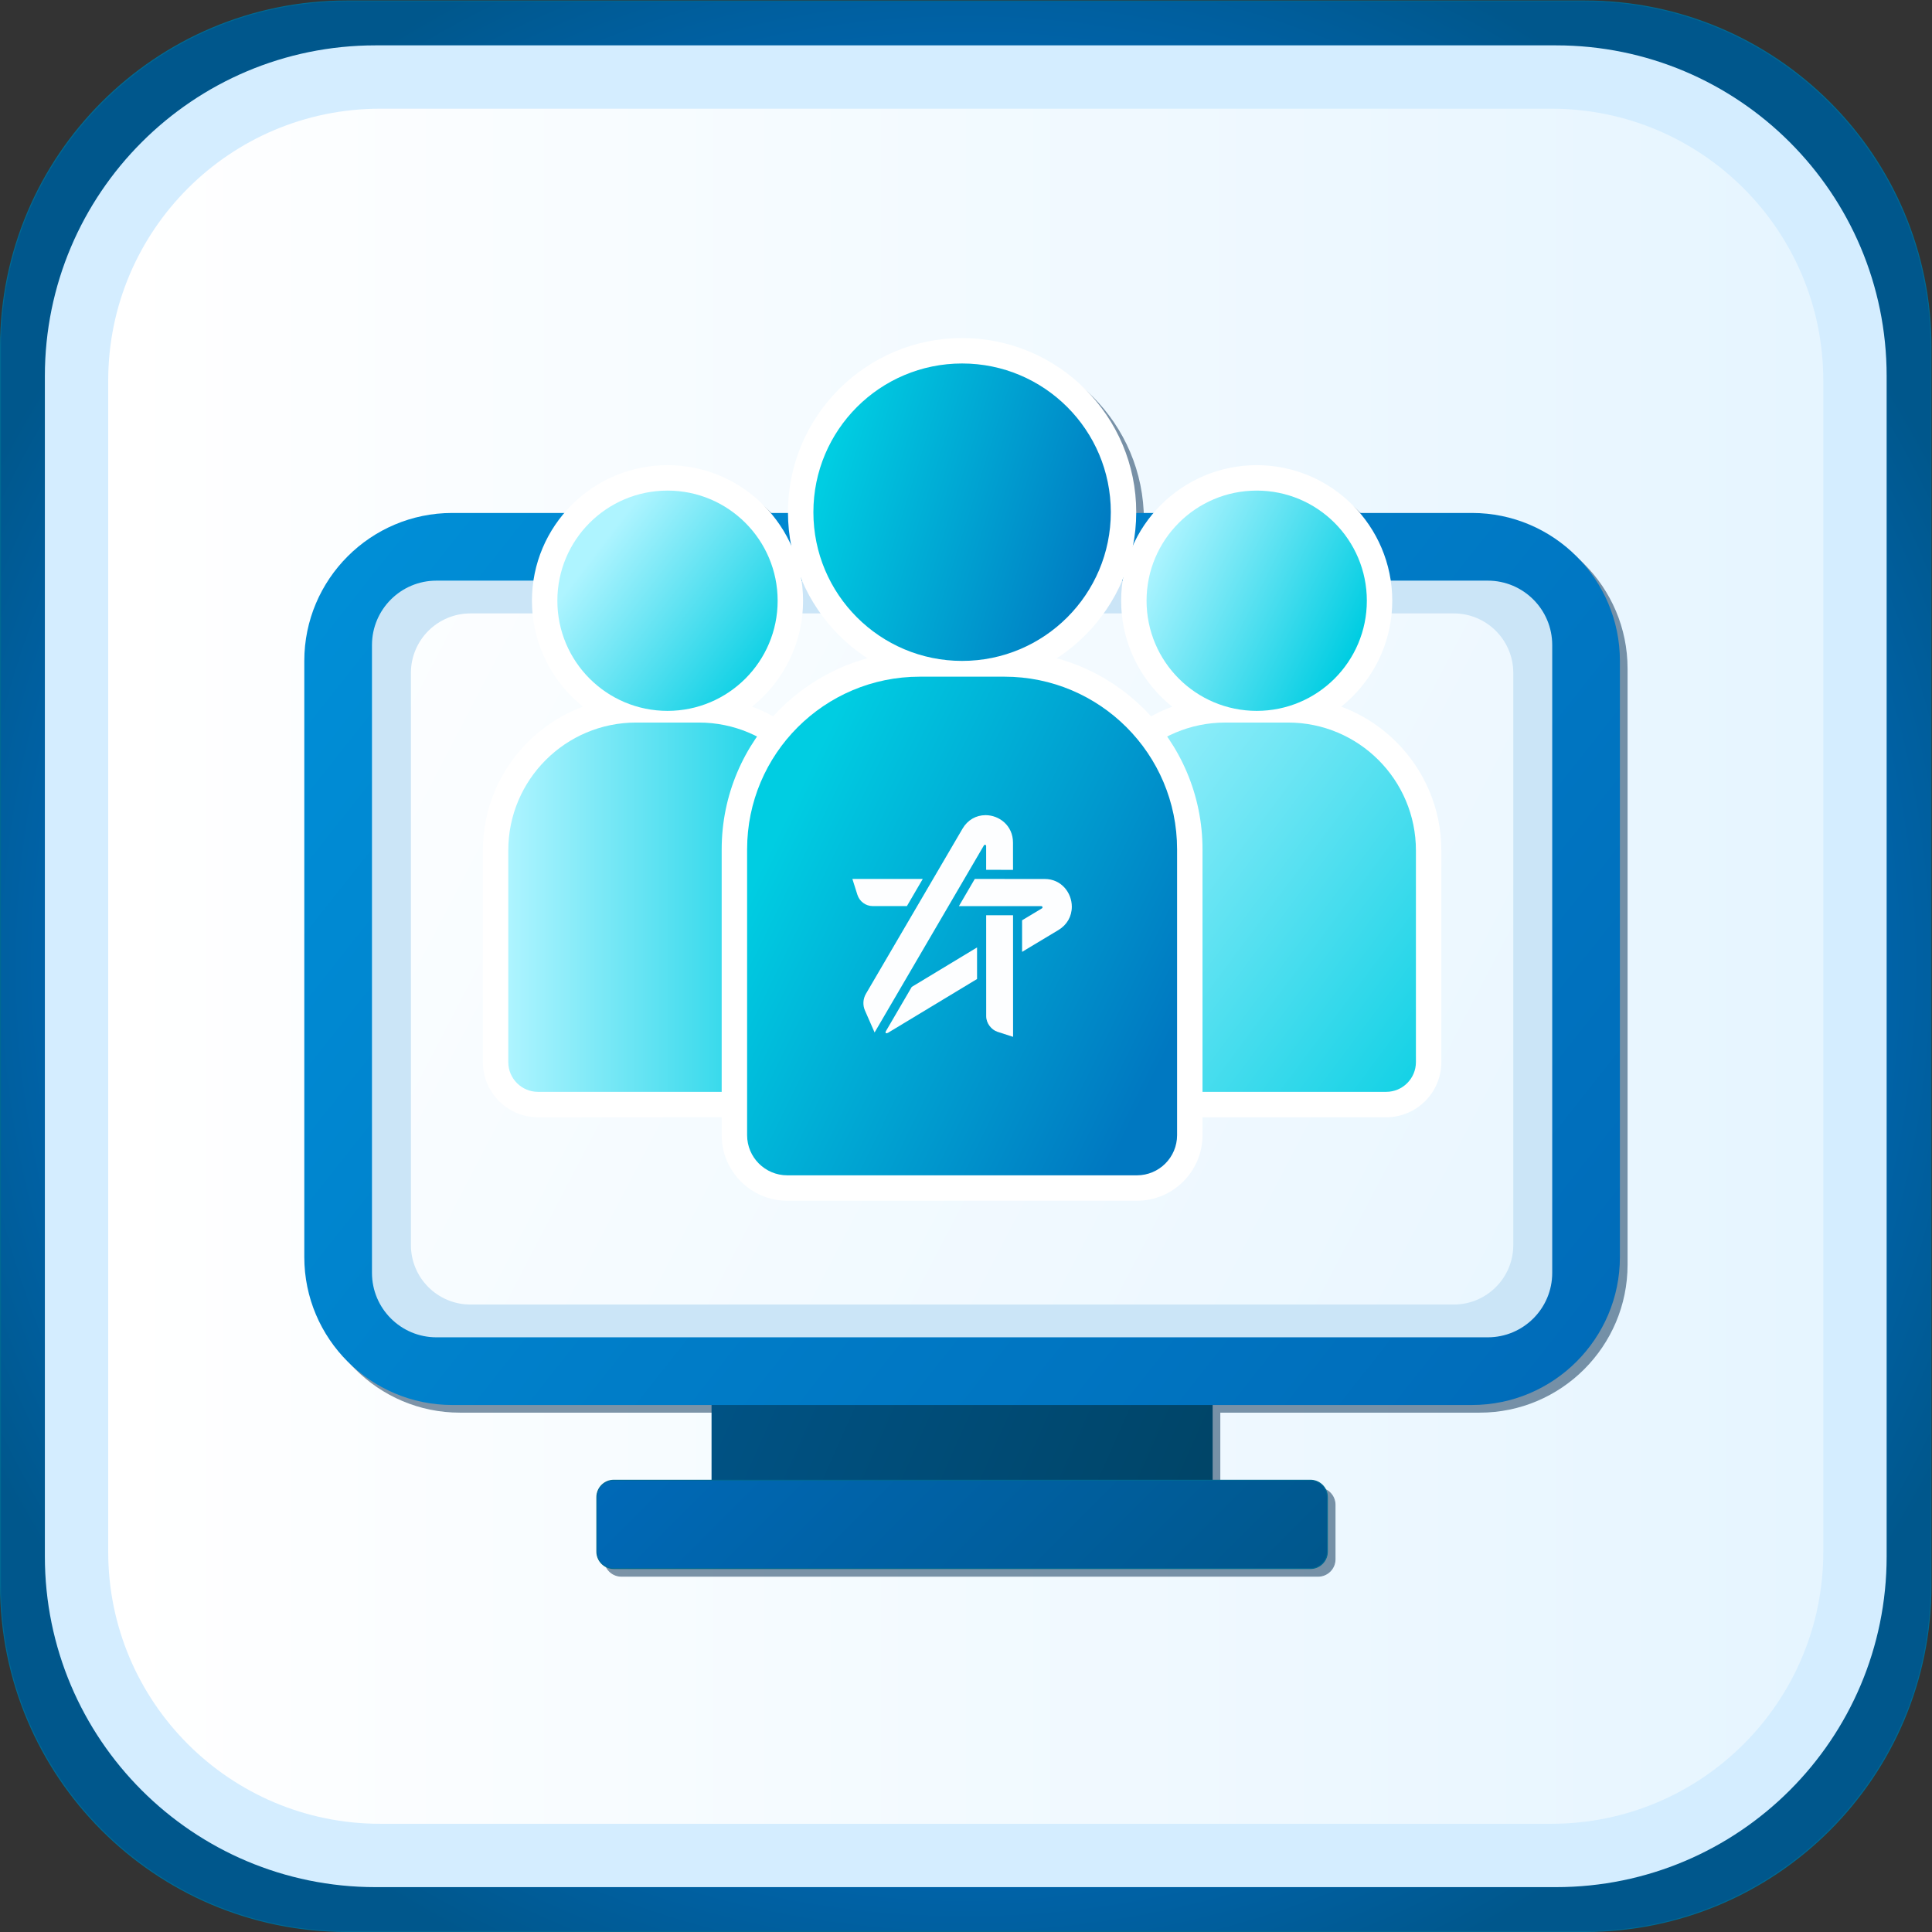 <?xml version="1.0" encoding="UTF-8" standalone="no"?>
<!-- Created with Inkscape (http://www.inkscape.org/) -->

<svg
   version="1.1"
   id="svg2"
   xml:space="preserve"
   width="672.125"
   height="672.125"
   viewBox="0 0 672.125 672.125"
   sodipodi:docname="1235b8b2037883127f43b0c1a2c9bd07.ai"
   xmlns:inkscape="http://www.inkscape.org/namespaces/inkscape"
   xmlns:sodipodi="http://sodipodi.sourceforge.net/DTD/sodipodi-0.dtd"
   xmlns="http://www.w3.org/2000/svg"
   xmlns:svg="http://www.w3.org/2000/svg"><rect x="0" y="0" width="672.125" height="672.125" fill="#333333" stroke="none"/><defs
     id="defs6"><radialGradient
       fx="0"
       fy="0"
       cx="0"
       cy="0"
       r="1"
       gradientUnits="userSpaceOnUse"
       gradientTransform="matrix(312.442,-2.763,-2.763,-312.442,256,256)"
       spreadMethod="pad"
       id="radialGradient30"><stop
         style="stop-opacity:1;stop-color:#0069b7"
         offset="0"
         id="stop22" /><stop
         style="stop-opacity:1;stop-color:#0069b7"
         offset="0.681"
         id="stop24" /><stop
         style="stop-opacity:1;stop-color:#00578c"
         offset="0.907"
         id="stop26" /><stop
         style="stop-opacity:1;stop-color:#00578c"
         offset="1"
         id="stop28" /></radialGradient><clipPath
       clipPathUnits="userSpaceOnUse"
       id="clipPath40"><path
         d="M 0,512 H 512 V 0 H 0 Z"
         id="path38" /></clipPath><linearGradient
       x1="0"
       y1="0"
       x2="1"
       y2="0"
       gradientUnits="userSpaceOnUse"
       gradientTransform="matrix(447.61,0,0,-447.61,32.195,256)"
       spreadMethod="pad"
       id="linearGradient66"><stop
         style="stop-opacity:1;stop-color:#ffffff"
         offset="0"
         id="stop62" /><stop
         style="stop-opacity:1;stop-color:#e6f5ff"
         offset="1"
         id="stop64" /></linearGradient><clipPath
       clipPathUnits="userSpaceOnUse"
       id="clipPath76"><path
         d="M 0,512 H 512 V 0 H 0 Z"
         id="path74" /></clipPath><clipPath
       clipPathUnits="userSpaceOnUse"
       id="clipPath84"><path
         d="M 85.37,417.948 H 428.722 V 96.687 H 85.37 Z"
         id="path82" /></clipPath><linearGradient
       x1="0"
       y1="0"
       x2="1"
       y2="0"
       gradientUnits="userSpaceOnUse"
       gradientTransform="matrix(120.458,-53.11,-53.11,-120.458,199.936,161.091)"
       spreadMethod="pad"
       id="linearGradient178"><stop
         style="stop-opacity:1;stop-color:#005284"
         offset="0"
         id="stop174" /><stop
         style="stop-opacity:1;stop-color:#004466"
         offset="1"
         id="stop176" /></linearGradient><linearGradient
       x1="0"
       y1="0"
       x2="1"
       y2="0"
       gradientUnits="userSpaceOnUse"
       gradientTransform="matrix(340.648,-268.967,-268.967,-340.648,88.953,389.04)"
       spreadMethod="pad"
       id="linearGradient198"><stop
         style="stop-opacity:1;stop-color:#0090d8"
         offset="0"
         id="stop194" /><stop
         style="stop-opacity:1;stop-color:#0069b7"
         offset="1"
         id="stop196" /></linearGradient><clipPath
       clipPathUnits="userSpaceOnUse"
       id="clipPath208"><path
         d="M 0,512 H 512 V 0 H 0 Z"
         id="path206" /></clipPath><linearGradient
       x1="0"
       y1="0"
       x2="1"
       y2="0"
       gradientUnits="userSpaceOnUse"
       gradientTransform="matrix(412.234,-221.866,-221.866,-412.234,54.338,365.92)"
       spreadMethod="pad"
       id="linearGradient230"><stop
         style="stop-opacity:1;stop-color:#ffffff"
         offset="0"
         id="stop226" /><stop
         style="stop-opacity:1;stop-color:#e6f5ff"
         offset="1"
         id="stop228" /></linearGradient><linearGradient
       x1="0"
       y1="0"
       x2="1"
       y2="0"
       gradientUnits="userSpaceOnUse"
       gradientTransform="matrix(104.259,-104.259,-104.259,-104.259,202.917,162.466)"
       spreadMethod="pad"
       id="linearGradient250"><stop
         style="stop-opacity:1;stop-color:#0069b7"
         offset="0"
         id="stop246" /><stop
         style="stop-opacity:1;stop-color:#00578c"
         offset="1"
         id="stop248" /></linearGradient><clipPath
       clipPathUnits="userSpaceOnUse"
       id="clipPath260"><path
         d="M 0,512 H 512 V 0 H 0 Z"
         id="path258" /></clipPath><linearGradient
       x1="0"
       y1="0"
       x2="1"
       y2="0"
       gradientUnits="userSpaceOnUse"
       gradientTransform="matrix(51.516,-25.543,-25.543,-51.516,305.643,364.428)"
       spreadMethod="pad"
       id="linearGradient298"><stop
         style="stop-opacity:1;stop-color:#aef4ff"
         offset="0"
         id="stop294" /><stop
         style="stop-opacity:1;stop-color:#00cde2"
         offset="1"
         id="stop296" /></linearGradient><linearGradient
       x1="0"
       y1="0"
       x2="1"
       y2="0"
       gradientUnits="userSpaceOnUse"
       gradientTransform="matrix(119.135,-89.286,-89.286,-119.135,271.618,310.214)"
       spreadMethod="pad"
       id="linearGradient318"><stop
         style="stop-opacity:1;stop-color:#aef4ff"
         offset="0"
         id="stop314" /><stop
         style="stop-opacity:1;stop-color:#00cde2"
         offset="1"
         id="stop316" /></linearGradient><linearGradient
       x1="0"
       y1="0"
       x2="1"
       y2="0"
       gradientUnits="userSpaceOnUse"
       gradientTransform="matrix(45.509,-35.13,-35.13,-45.509,160.15,365.297)"
       spreadMethod="pad"
       id="linearGradient338"><stop
         style="stop-opacity:1;stop-color:#aef4ff"
         offset="0"
         id="stop334" /><stop
         style="stop-opacity:1;stop-color:#00cde2"
         offset="1"
         id="stop336" /></linearGradient><linearGradient
       x1="0"
       y1="0"
       x2="1"
       y2="0"
       gradientUnits="userSpaceOnUse"
       gradientTransform="matrix(83.108,0,0,-83.108,136.607,271.41)"
       spreadMethod="pad"
       id="linearGradient358"><stop
         style="stop-opacity:1;stop-color:#aef4ff"
         offset="0"
         id="stop354" /><stop
         style="stop-opacity:1;stop-color:#00cde2"
         offset="1"
         id="stop356" /></linearGradient><clipPath
       clipPathUnits="userSpaceOnUse"
       id="clipPath368"><path
         d="M 0,512 H 512 V 0 H 0 Z"
         id="path366" /></clipPath><linearGradient
       x1="0"
       y1="0"
       x2="1"
       y2="0"
       gradientUnits="userSpaceOnUse"
       gradientTransform="matrix(74.048,-23.357,-23.357,-74.048,219.747,385.636)"
       spreadMethod="pad"
       id="linearGradient394"><stop
         style="stop-opacity:1;stop-color:#00cde2"
         offset="0"
         id="stop390" /><stop
         style="stop-opacity:1;stop-color:#0078c1"
         offset="1"
         id="stop392" /></linearGradient><linearGradient
       x1="0"
       y1="0"
       x2="1"
       y2="0"
       gradientUnits="userSpaceOnUse"
       gradientTransform="matrix(104.316,-50.825,-50.825,-104.316,204.102,284.848)"
       spreadMethod="pad"
       id="linearGradient414"><stop
         style="stop-opacity:1;stop-color:#00cde2"
         offset="0"
         id="stop410" /><stop
         style="stop-opacity:1;stop-color:#0078c1"
         offset="1"
         id="stop412" /></linearGradient><clipPath
       clipPathUnits="userSpaceOnUse"
       id="clipPath424"><path
         d="M 0,512 H 512 V 0 H 0 Z"
         id="path422" /></clipPath></defs><sodipodi:namedview
     id="namedview4"
     pagecolor="#ffffff"
     bordercolor="#666666"
     borderopacity="1.0"
     inkscape:pageshadow="2"
     inkscape:pageopacity="0.0"
     inkscape:pagecheckerboard="0" /><g
     id="g8"
     inkscape:groupmode="layer"
     inkscape:label="1235b8b2037883127f43b0c1a2c9bd07"
     transform="matrix(1.333,0,0,-1.333,-5.271,677.396)"><g
       id="g10"><g
         id="g12"><g
           id="g18"><g
             id="g20"><path
               d="m 94.456,507.922 c -49.834,0 -90.378,-40.544 -90.378,-90.378 v 0 V 94.456 C 4.078,44.621 44.622,4.078 94.456,4.078 v 0 h 323.088 c 49.835,0 90.378,40.543 90.378,90.378 v 0 323.088 c 0,49.834 -40.543,90.378 -90.378,90.378 v 0 z"
               style="fill:url(#radialGradient30);stroke:none"
               id="path32" /></g></g></g></g><g
       id="g34"><g
         id="g36"
         clip-path="url(#clipPath40)"><g
           id="g42"
           transform="translate(417.544,508.047)"><path
             d="m 0,0 h -323.088 c -49.983,0 -90.503,-40.52 -90.503,-90.503 v -323.088 c 0,-49.983 40.52,-90.503 90.503,-90.503 H 0 c 49.983,0 90.503,40.52 90.503,90.503 V -90.503 C 90.503,-40.52 49.983,0 0,0 m 0,-0.25 c 49.766,0 90.253,-40.487 90.253,-90.253 v -323.088 c 0,-49.765 -40.487,-90.253 -90.253,-90.253 h -323.088 c -49.766,0 -90.253,40.488 -90.253,90.253 v 323.088 c 0,49.766 40.487,90.253 90.253,90.253 L 0,-0.25"
             style="fill:#006993;fill-opacity:1;fill-rule:nonzero;stroke:none"
             id="path44" /></g><g
           id="g46"
           transform="translate(410.038,15.664)"><path
             d="m 0,0 h -308.076 c -47.661,0 -86.298,38.637 -86.298,86.298 v 308.076 c 0,47.661 38.637,86.298 86.298,86.298 H 0 c 47.661,0 86.298,-38.637 86.298,-86.298 V 86.298 C 86.298,38.637 47.661,0 0,0"
             style="fill:#d4edff;fill-opacity:1;fill-rule:nonzero;stroke:none"
             id="path48" /></g></g></g><g
       id="g50"><g
         id="g52"><g
           id="g58"><g
             id="g60"><path
               d="m 103.174,479.805 c -39.201,0 -70.979,-31.778 -70.979,-70.979 v 0 -305.652 c 0,-39.2 31.778,-70.978 70.979,-70.978 v 0 h 305.652 c 39.2,0 70.978,31.778 70.978,70.978 v 0 305.652 c 0,39.201 -31.778,70.979 -70.978,70.979 v 0 z"
               style="fill:url(#linearGradient66);stroke:none"
               id="path68" /></g></g></g></g><g
       id="g70"><g
         id="g72"
         clip-path="url(#clipPath76)"><g
           id="g78"><g
             id="g80" /><g
             id="g160"><g
               clip-path="url(#clipPath84)"
               opacity="0.5"
               id="g158"><g
                 transform="translate(316.579,106.608)"
                 id="g88"><path
                   d="m 0,0 h -119.065 c -3.235,0 -5.857,2.622 -5.857,5.856 v 44.658 c 0,3.234 2.622,5.856 5.857,5.856 L 0,56.37 c 3.234,0 5.856,-2.622 5.856,-5.856 V 5.856 C 5.856,2.622 3.234,0 0,0"
                   style="fill:#002a4f;fill-opacity:1;fill-rule:nonzero;stroke:none"
                   id="path86" /></g><g
                 transform="translate(123.98,139.495)"
                 id="g92"><path
                   d="m 0,0 c -21.29,0 -38.61,17.32 -38.61,38.609 v 155.586 c 0,21.29 17.32,38.61 38.61,38.61 h 266.133 c 21.289,0 38.61,-17.32 38.61,-38.61 V 38.609 C 304.743,17.32 287.422,0 266.133,0 Z"
                   style="fill:#002a4f;fill-opacity:1;fill-rule:nonzero;stroke:none"
                   id="path90" /></g><g
                 transform="translate(394.236,157.157)"
                 id="g96"><path
                   d="m 0,0 h -274.38 c -9.291,0 -16.823,7.532 -16.823,16.823 v 163.834 c 0,9.291 7.532,16.823 16.823,16.823 H 0 c 9.291,0 16.823,-7.532 16.823,-16.823 V 16.823 C 16.823,7.532 9.291,0 0,0"
                   style="fill:#002a4f;fill-opacity:1;fill-rule:nonzero;stroke:none"
                   id="path94" /></g><g
                 transform="translate(385.358,165.712)"
                 id="g100"><path
                   d="m 0,0 h -256.624 c -8.581,0 -15.538,6.956 -15.538,15.538 v 149.295 c 0,8.582 6.957,15.538 15.538,15.538 H 0 c 8.581,0 15.538,-6.956 15.538,-15.538 V 15.538 C 15.538,6.956 8.581,0 0,0"
                   style="fill:#002a4f;fill-opacity:1;fill-rule:nonzero;stroke:none"
                   id="path98" /></g><g
                 transform="translate(166.142,96.811)"
                 id="g104"><path
                   d="m 0,0 c -2.439,0 -4.424,1.985 -4.424,4.425 v 14.201 c 0,2.439 1.985,4.424 4.424,4.424 h 181.809 c 2.44,0 4.424,-1.985 4.424,-4.424 V 4.425 C 186.233,1.985 184.249,0 181.809,0 Z"
                   style="fill:#002a4f;fill-opacity:1;fill-rule:nonzero;stroke:none"
                   id="path102" /></g><g
                 transform="translate(347.951,119.986)"
                 id="g108"><path
                   d="m 0,0 h -181.809 c -2.513,0 -4.549,-2.036 -4.549,-4.549 V -18.75 c 0,-2.513 2.036,-4.55 4.549,-4.55 H 0 c 2.512,0 4.549,2.037 4.549,4.55 V -4.549 C 4.549,-2.036 2.512,0 0,0 m 0,-0.25 c 2.37,0 4.299,-1.929 4.299,-4.299 V -18.75 c 0,-2.371 -1.929,-4.3 -4.299,-4.3 h -181.809 c -2.371,0 -4.299,1.929 -4.299,4.3 v 14.201 c 0,2.37 1.928,4.299 4.299,4.299 L 0,-0.25"
                   style="fill:#002a4f;fill-opacity:1;fill-rule:nonzero;stroke:none"
                   id="path106" /></g><g
                 transform="translate(333.932,314.014)"
                 id="g112"><path
                   d="m 0,0 c -19.508,0 -35.379,15.871 -35.379,35.379 0,19.509 15.871,35.38 35.379,35.38 19.508,0 35.379,-15.871 35.379,-35.38 C 35.379,15.871 19.508,0 0,0"
                   style="fill:#002a4f;fill-opacity:1;fill-rule:nonzero;stroke:none"
                   id="path110" /></g><g
                 transform="translate(300.142,214.584)"
                 id="g116"><path
                   d="m 0,0 c -7.939,0 -14.398,6.459 -14.398,14.398 v 55.246 c 0,22.06 17.947,40.008 40.007,40.008 h 16.362 c 22.06,0 40.008,-17.948 40.008,-40.008 V 14.398 C 81.979,6.459 75.52,0 67.58,0 Z"
                   style="fill:#002a4f;fill-opacity:1;fill-rule:nonzero;stroke:none"
                   id="path114" /></g><g
                 transform="translate(180.161,314.014)"
                 id="g120"><path
                   d="m 0,0 c -19.508,0 -35.379,15.871 -35.379,35.379 0,19.509 15.871,35.38 35.379,35.38 19.508,0 35.379,-15.871 35.379,-35.38 C 35.379,15.871 19.508,0 0,0"
                   style="fill:#002a4f;fill-opacity:1;fill-rule:nonzero;stroke:none"
                   id="path118" /></g><g
                 transform="translate(146.371,214.584)"
                 id="g124"><path
                   d="m 0,0 c -7.939,0 -14.399,6.459 -14.399,14.398 v 55.246 c 0,22.06 17.948,40.008 40.008,40.008 h 16.362 c 22.06,0 40.008,-17.948 40.008,-40.008 V 14.398 C 81.979,6.459 75.52,0 67.58,0 Z"
                   style="fill:#002a4f;fill-opacity:1;fill-rule:nonzero;stroke:none"
                   id="path122" /></g><g
                 transform="translate(362.676,349.393)"
                 id="g128"><path
                   d="m 0,0 c 0,-15.875 -12.869,-28.744 -28.744,-28.744 -15.875,0 -28.744,12.869 -28.744,28.744 0,15.875 12.869,28.744 28.744,28.744 C -12.869,28.744 0,15.875 0,0"
                   style="fill:#002a4f;fill-opacity:1;fill-rule:nonzero;stroke:none"
                   id="path126" /></g><g
                 transform="translate(367.722,221.219)"
                 id="g132"><path
                   d="m 0,0 h -67.58 c -4.288,0 -7.764,3.477 -7.764,7.764 v 55.245 c 0,18.431 14.942,33.373 33.373,33.373 h 16.362 C -7.178,96.382 7.764,81.44 7.764,63.009 V 7.764 C 7.764,3.477 4.288,0 0,0"
                   style="fill:#002a4f;fill-opacity:1;fill-rule:nonzero;stroke:none"
                   id="path130" /></g><g
                 transform="translate(208.905,349.393)"
                 id="g136"><path
                   d="m 0,0 c 0,-15.875 -12.869,-28.744 -28.744,-28.744 -15.875,0 -28.744,12.869 -28.744,28.744 0,15.875 12.869,28.744 28.744,28.744 C -12.869,28.744 0,15.875 0,0"
                   style="fill:#002a4f;fill-opacity:1;fill-rule:nonzero;stroke:none"
                   id="path134" /></g><g
                 transform="translate(213.951,221.219)"
                 id="g140"><path
                   d="m 0,0 h -67.58 c -4.288,0 -7.764,3.477 -7.764,7.764 v 55.245 c 0,18.431 14.942,33.373 33.373,33.373 h 16.362 C -7.178,96.382 7.764,81.44 7.764,63.009 V 7.764 C 7.764,3.477 4.288,0 0,0"
                   style="fill:#002a4f;fill-opacity:1;fill-rule:nonzero;stroke:none"
                   id="path138" /></g><g
                 transform="translate(257.047,327.054)"
                 id="g144"><path
                   d="m 0,0 c -25.06,0 -45.447,20.388 -45.447,45.447 0,25.06 20.387,45.447 45.447,45.447 25.06,0 45.446,-20.387 45.446,-45.447 C 45.446,20.388 25.06,0 0,0"
                   style="fill:#002a4f;fill-opacity:1;fill-rule:nonzero;stroke:none"
                   id="path142" /></g><g
                 transform="translate(211.421,192.799)"
                 id="g148"><path
                   d="m 0,0 c -9.439,0 -17.119,7.679 -17.119,17.118 v 74.594 c 0,28.506 23.192,51.698 51.698,51.698 h 22.092 c 28.506,0 51.697,-23.192 51.697,-51.698 V 17.118 C 108.368,7.679 100.689,0 91.25,0 Z"
                   style="fill:#002a4f;fill-opacity:1;fill-rule:nonzero;stroke:none"
                   id="path146" /></g><g
                 transform="translate(295.858,372.502)"
                 id="g152"><path
                   d="m 0,0 c 0,-21.435 -17.377,-38.812 -38.813,-38.812 -21.434,0 -38.811,17.377 -38.811,38.812 0,21.435 17.377,38.812 38.811,38.812 C -17.377,38.812 0,21.435 0,0"
                   style="fill:#002a4f;fill-opacity:1;fill-rule:nonzero;stroke:none"
                   id="path150" /></g><g
                 transform="translate(302.672,199.434)"
                 id="g156"><path
                   d="m 0,0 h -91.25 c -5.79,0 -10.484,4.693 -10.484,10.483 v 74.595 c 0,24.887 20.175,45.062 45.063,45.062 h 22.092 c 24.887,0 45.061,-20.175 45.061,-45.062 V 10.483 C 10.482,4.693 5.789,0 0,0"
                   style="fill:#002a4f;fill-opacity:1;fill-rule:nonzero;stroke:none"
                   id="path154" /></g></g></g></g></g></g><g
       id="g162"><g
         id="g164"><g
           id="g170"><g
             id="g172"><path
               d="m 195.513,164.978 c -3.234,0 -5.856,-2.622 -5.856,-5.856 v 0 -44.657 c 0,-3.235 2.622,-5.857 5.856,-5.857 v 0 h 119.066 c 3.234,0 5.856,2.622 5.856,5.857 v 0 44.657 c 0,3.234 -2.622,5.856 -5.856,5.856 v 0 z"
               style="fill:url(#linearGradient178);stroke:none"
               id="path180" /></g></g></g></g><g
       id="g182"><g
         id="g184"><g
           id="g190"><g
             id="g192"><path
               d="m 121.98,374.3 c -21.29,0 -38.61,-17.32 -38.61,-38.61 v 0 -155.586 c 0,-21.288 17.32,-38.609 38.61,-38.609 v 0 h 266.133 c 21.289,0 38.609,17.321 38.609,38.609 v 0 155.586 c 0,21.29 -17.32,38.61 -38.609,38.61 v 0 z"
               style="fill:url(#linearGradient198);stroke:none"
               id="path200" /></g></g></g></g><g
       id="g202"><g
         id="g204"
         clip-path="url(#clipPath208)"><g
           id="g210"
           transform="translate(392.236,159.157)"><path
             d="m 0,0 h -274.38 c -9.291,0 -16.823,7.532 -16.823,16.823 v 163.834 c 0,9.291 7.532,16.823 16.823,16.823 H 0 c 9.291,0 16.823,-7.532 16.823,-16.823 V 16.823 C 16.823,7.532 9.291,0 0,0"
             style="fill:#cbe5f7;fill-opacity:1;fill-rule:nonzero;stroke:none"
             id="path212" /></g></g></g><g
       id="g214"><g
         id="g216"><g
           id="g222"><g
             id="g224"><path
               d="m 126.735,348.083 c -8.582,0 -15.539,-6.957 -15.539,-15.538 v 0 -149.295 c 0,-8.582 6.957,-15.538 15.539,-15.538 v 0 h 256.624 c 8.58,0 15.537,6.956 15.537,15.538 v 0 149.295 c 0,8.581 -6.957,15.538 -15.537,15.538 v 0 z"
               style="fill:url(#linearGradient230);stroke:none"
               id="path232" /></g></g></g></g><g
       id="g234"><g
         id="g236"><g
           id="g242"><g
             id="g244"><path
               d="m 164.142,121.861 c -2.439,0 -4.424,-1.984 -4.424,-4.424 v 0 -14.201 c 0,-2.439 1.985,-4.424 4.424,-4.424 v 0 h 181.809 c 2.44,0 4.424,1.985 4.424,4.424 v 0 14.201 c 0,2.44 -1.984,4.424 -4.424,4.424 v 0 z"
               style="fill:url(#linearGradient250);stroke:none"
               id="path252" /></g></g></g></g><g
       id="g254"><g
         id="g256"
         clip-path="url(#clipPath260)"><g
           id="g262"
           transform="translate(345.951,121.986)"><path
             d="m 0,0 h -181.809 c -2.513,0 -4.549,-2.036 -4.549,-4.549 V -18.75 c 0,-2.513 2.036,-4.55 4.549,-4.55 H 0 c 2.512,0 4.549,2.037 4.549,4.55 V -4.549 C 4.549,-2.036 2.512,0 0,0 m 0,-0.25 c 2.37,0 4.299,-1.929 4.299,-4.299 V -18.75 c 0,-2.371 -1.929,-4.3 -4.299,-4.3 h -181.809 c -2.371,0 -4.299,1.929 -4.299,4.3 v 14.201 c 0,2.37 1.928,4.299 4.299,4.299 L 0,-0.25"
             style="fill:#006993;fill-opacity:1;fill-rule:nonzero;stroke:none"
             id="path264" /></g><g
           id="g266"
           transform="translate(331.932,316.014)"><path
             d="m 0,0 c -19.508,0 -35.379,15.871 -35.379,35.379 0,19.509 15.871,35.38 35.379,35.38 19.508,0 35.379,-15.871 35.379,-35.38 C 35.379,15.871 19.508,0 0,0"
             style="fill:#ffffff;fill-opacity:1;fill-rule:nonzero;stroke:none"
             id="path268" /></g><g
           id="g270"
           transform="translate(298.142,216.584)"><path
             d="m 0,0 c -7.939,0 -14.398,6.459 -14.398,14.398 v 55.246 c 0,22.06 17.947,40.008 40.007,40.008 h 16.362 c 22.06,0 40.008,-17.948 40.008,-40.008 V 14.398 C 81.979,6.459 75.52,0 67.58,0 Z"
             style="fill:#ffffff;fill-opacity:1;fill-rule:nonzero;stroke:none"
             id="path272" /></g><g
           id="g274"
           transform="translate(178.161,316.014)"><path
             d="m 0,0 c -19.508,0 -35.379,15.871 -35.379,35.379 0,19.509 15.871,35.38 35.379,35.38 19.508,0 35.379,-15.871 35.379,-35.38 C 35.379,15.871 19.508,0 0,0"
             style="fill:#ffffff;fill-opacity:1;fill-rule:nonzero;stroke:none"
             id="path276" /></g><g
           id="g278"
           transform="translate(144.371,216.584)"><path
             d="m 0,0 c -7.939,0 -14.399,6.459 -14.399,14.398 v 55.246 c 0,22.06 17.948,40.008 40.008,40.008 h 16.362 c 22.06,0 40.008,-17.948 40.008,-40.008 V 14.398 C 81.979,6.459 75.52,0 67.58,0 Z"
             style="fill:#ffffff;fill-opacity:1;fill-rule:nonzero;stroke:none"
             id="path280" /></g></g></g><g
       id="g282"><g
         id="g284"><g
           id="g290"><g
             id="g292"><path
               d="m 303.187,351.393 c 0,-15.875 12.87,-28.744 28.745,-28.744 v 0 c 15.875,0 28.744,12.869 28.744,28.744 v 0 c 0,15.875 -12.869,28.744 -28.744,28.744 v 0 c -15.875,0 -28.745,-12.869 -28.745,-28.744"
               style="fill:url(#linearGradient298);stroke:none"
               id="path300" /></g></g></g></g><g
       id="g302"><g
         id="g304"><g
           id="g310"><g
             id="g312"><path
               d="m 323.751,319.601 c -18.431,0 -33.373,-14.942 -33.373,-33.373 v 0 -55.246 c 0,-4.286 3.476,-7.763 7.763,-7.763 v 0 h 67.58 c 4.289,0 7.765,3.477 7.765,7.763 v 0 55.246 c 0,18.431 -14.942,33.373 -33.373,33.373 v 0 z"
               style="fill:url(#linearGradient318);stroke:none"
               id="path320" /></g></g></g></g><g
       id="g322"><g
         id="g324"><g
           id="g330"><g
             id="g332"><path
               d="m 149.417,351.393 c 0,-15.875 12.869,-28.744 28.744,-28.744 v 0 c 15.875,0 28.745,12.869 28.745,28.744 v 0 c 0,15.875 -12.87,28.744 -28.745,28.744 v 0 c -15.875,0 -28.744,-12.869 -28.744,-28.744"
               style="fill:url(#linearGradient338);stroke:none"
               id="path340" /></g></g></g></g><g
       id="g342"><g
         id="g344"><g
           id="g350"><g
             id="g352"><path
               d="m 169.98,319.601 c -18.431,0 -33.373,-14.942 -33.373,-33.373 v 0 -55.246 c 0,-4.286 3.476,-7.763 7.764,-7.763 v 0 h 67.58 c 4.288,0 7.764,3.477 7.764,7.763 v 0 55.246 c 0,18.431 -14.942,33.373 -33.374,33.373 v 0 z"
               style="fill:url(#linearGradient358);stroke:none"
               id="path360" /></g></g></g></g><g
       id="g362"><g
         id="g364"
         clip-path="url(#clipPath368)"><g
           id="g370"
           transform="translate(255.046,329.054)"><path
             d="m 0,0 c -25.06,0 -45.447,20.388 -45.447,45.447 0,25.06 20.387,45.447 45.447,45.447 25.06,0 45.447,-20.387 45.447,-45.447 C 45.447,20.388 25.06,0 0,0"
             style="fill:#ffffff;fill-opacity:1;fill-rule:nonzero;stroke:none"
             id="path372" /></g><g
           id="g374"
           transform="translate(209.421,194.799)"><path
             d="m 0,0 c -9.439,0 -17.119,7.679 -17.119,17.118 v 74.594 c 0,28.506 23.192,51.698 51.698,51.698 h 22.092 c 28.506,0 51.697,-23.192 51.697,-51.698 V 17.118 C 108.368,7.679 100.689,0 91.25,0 Z"
             style="fill:#ffffff;fill-opacity:1;fill-rule:nonzero;stroke:none"
             id="path376" /></g></g></g><g
       id="g378"><g
         id="g380"><g
           id="g386"><g
             id="g388"><path
               d="m 216.235,374.502 c 0,-21.436 17.376,-38.813 38.811,-38.813 v 0 c 21.436,0 38.812,17.377 38.812,38.813 v 0 c 0,21.434 -17.376,38.811 -38.812,38.811 v 0 c -21.435,0 -38.811,-17.377 -38.811,-38.811"
               style="fill:url(#linearGradient394);stroke:none"
               id="path396" /></g></g></g></g><g
       id="g398"><g
         id="g400"><g
           id="g406"><g
             id="g408"><path
               d="m 244.001,331.573 c -24.888,0 -45.063,-20.175 -45.063,-45.062 v 0 -74.594 c 0,-5.79 4.694,-10.483 10.483,-10.483 v 0 h 91.251 c 5.789,0 10.482,4.693 10.482,10.483 v 0 74.594 c 0,24.887 -20.174,45.062 -45.061,45.062 v 0 z"
               style="fill:url(#linearGradient414);stroke:none"
               id="path416" /></g></g></g></g><g
       id="g418"><g
         id="g420"
         clip-path="url(#clipPath424)"><g
           id="g426"
           transform="translate(240.641,271.699)"><path
             d="m 0,0 4.141,7.089 -18.37,0.005 1.306,-4.131 c 0.558,-1.765 2.178,-2.961 4.011,-2.961 z"
             style="fill:#fdfeff;fill-opacity:1;fill-rule:nonzero;stroke:none"
             id="path428" /></g><g
           id="g430"
           transform="translate(276.592,278.777)"><path
             d="m 0,0 -18.238,0.007 -4.139,-7.09 21.509,-0.008 c 0.244,0 0.309,-0.211 0.309,-0.321 0,-0.11 -0.049,-0.196 -0.151,-0.257 l -5.181,-3.115 0.002,-8.243 9.514,5.719 c 2.2,1.33 3.465,3.544 3.465,6.076 C 7.092,-3.68 4.44,-0.002 0,0"
             style="fill:#fdfeff;fill-opacity:1;fill-rule:nonzero;stroke:none"
             id="path432" /></g><g
           id="g434"
           transform="translate(241.904,250.606)"><path
             d="m 0,0 -6.72,-11.513 c -0.327,-0.685 0.121,-0.65 0.534,-0.459 0.35,0.213 0.68,0.413 0.939,0.572 l 22.292,13.462 -0.002,8.24 z"
             style="fill:#fdfeff;fill-opacity:1;fill-rule:nonzero;stroke:none"
             id="path436" /></g><g
           id="g438"
           transform="translate(261.328,269.31)"><path
             d="m 0,0 c 0,0 0.006,-20.905 0.006,-26.358 0,-1.854 1.361,-3.527 2.931,-4.056 1.017,-0.346 4.085,-1.321 4.085,-1.321 L 7.014,-0.002 Z"
             style="fill:#fdfeff;fill-opacity:1;fill-rule:nonzero;stroke:none"
             id="path440" /></g><g
           id="g442"
           transform="translate(260.747,287.552)"><path
             d="m 0,0 c 0.066,0.099 0.147,0.147 0.26,0.147 0.105,0 0.316,-0.065 0.316,-0.312 V -6.386 L 7.591,-6.395 7.582,0.714 c 0,4.485 -3.638,7.166 -7.153,7.166 -2.506,0 -4.696,-1.275 -6.006,-3.504 l -25.224,-43.119 c -0.778,-1.33 -0.872,-2.953 -0.252,-4.361 l 2.514,-5.735 z"
             style="fill:#fdfeff;fill-opacity:1;fill-rule:nonzero;stroke:none"
             id="path444" /></g></g></g></g></svg>
